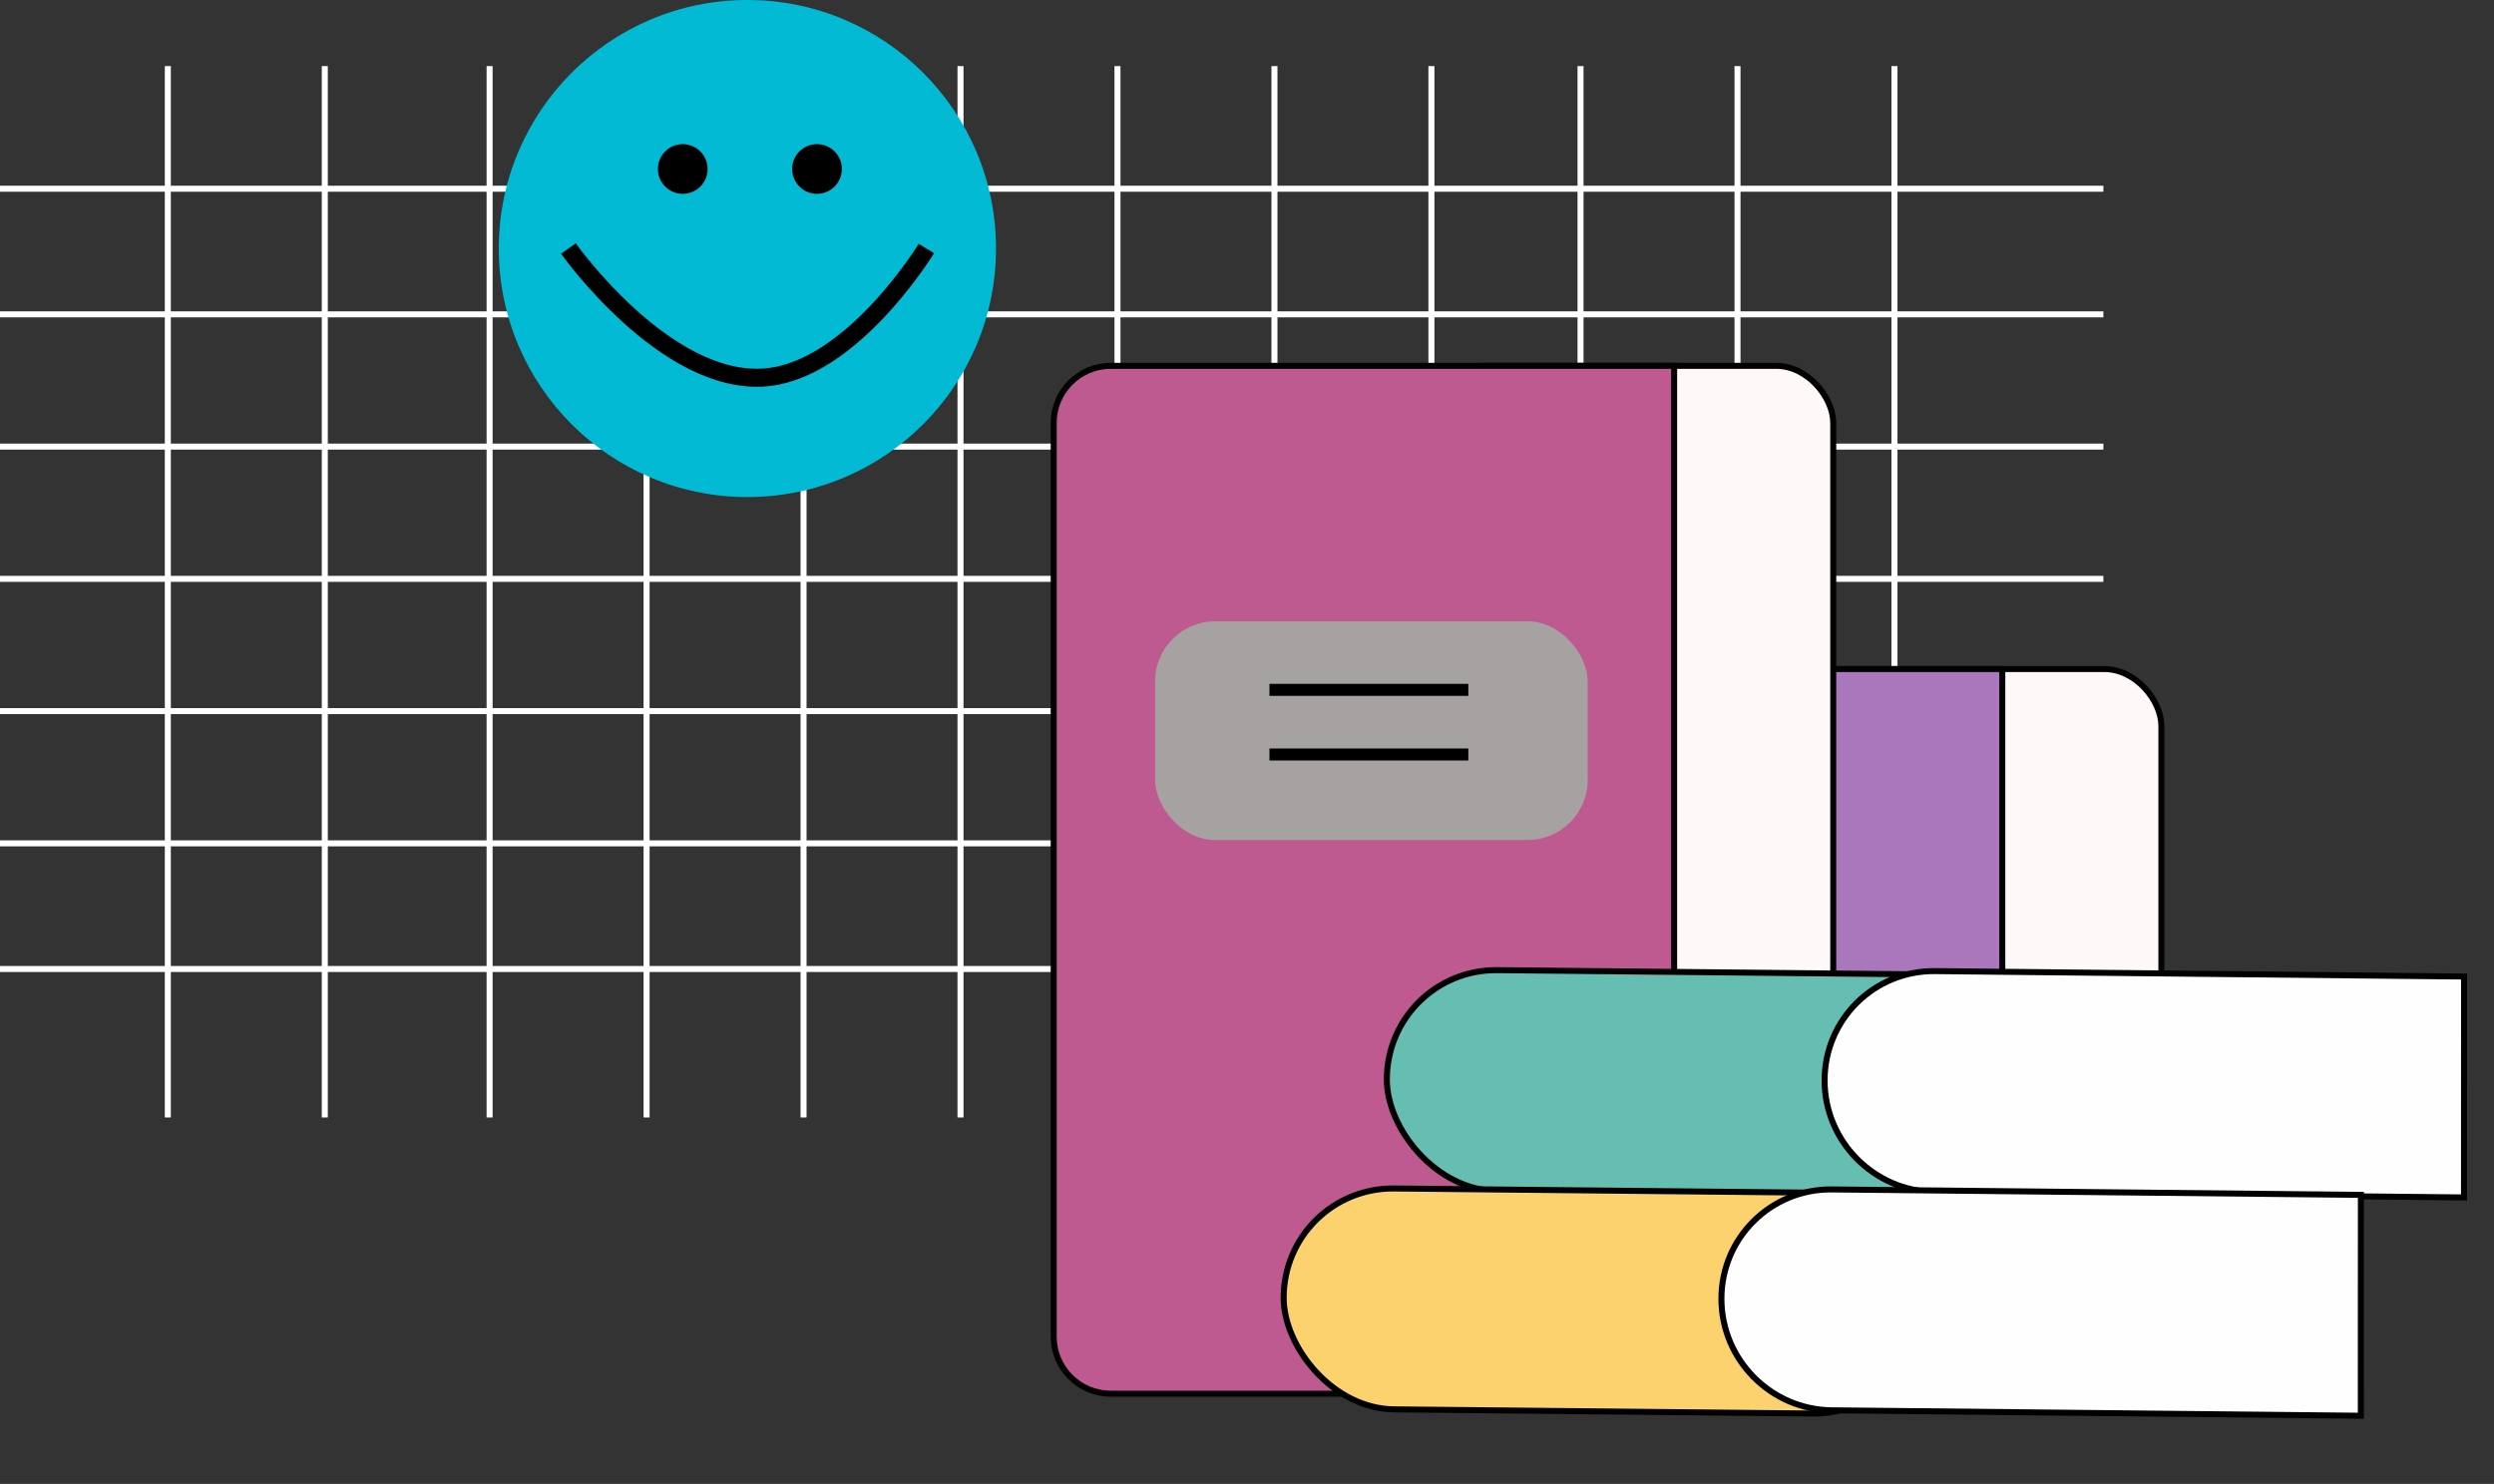 <svg width="415" height="247" viewBox="0 0 415 247" fill="none" xmlns="http://www.w3.org/2000/svg">
<rect x="0" y="0" width="415" height="247" fill="#333333" stroke="none"/>
<line y1="31.412" x2="350" y2="31.412" stroke="white"/>
<line y1="52.324" x2="350" y2="52.324" stroke="white"/>
<line y1="96.349" x2="350" y2="96.349" stroke="white"/>
<line y1="74.337" x2="350" y2="74.337" stroke="white"/>
<line y1="118.362" x2="350" y2="118.362" stroke="white"/>
<line y1="140.374" x2="350" y2="140.374" stroke="white"/>
<line y1="161.286" x2="350" y2="161.286" stroke="white"/>
<line x1="27.925" y1="11" x2="27.925" y2="186" stroke="white"/>
<line x1="54.045" y1="11" x2="54.045" y2="186" stroke="white"/>
<line x1="289.119" y1="11" x2="289.119" y2="186" stroke="white"/>
<line x1="315.239" y1="11" x2="315.239" y2="186" stroke="white"/>
<line x1="238.187" y1="11" x2="238.187" y2="186" stroke="white"/>
<line x1="263" y1="11" x2="263" y2="186" stroke="white"/>
<line x1="185.948" y1="11" x2="185.948" y2="186" stroke="white"/>
<line x1="212.067" y1="11" x2="212.067" y2="186" stroke="white"/>
<line x1="133.709" y1="11" x2="133.709" y2="186" stroke="white"/>
<line x1="159.828" y1="11" x2="159.828" y2="186" stroke="white"/>
<line x1="81.47" y1="11" x2="81.47" y2="186" stroke="white"/>
<line x1="107.59" y1="11" x2="107.59" y2="186" stroke="white"/>
<rect x="295.295" y="111.361" width="64.359" height="120.617" rx="9.5" fill="#FFF8F8" stroke="#020202"/>
<path d="M257.638 111.361H333.18V231.979H257.638C252.391 231.979 248.138 227.725 248.138 222.479V120.861C248.138 115.615 252.391 111.361 257.638 111.361Z" fill="#AA77BD" stroke="#020202"/>
<rect x="237.382" y="60.895" width="67.668" height="171.083" rx="9.5" fill="#FFF8F8" stroke="#020202"/>
<path d="M184.833 60.895H278.576V231.979H184.833C179.586 231.979 175.333 227.725 175.333 222.479V70.395C175.333 65.148 179.586 60.895 184.833 60.895Z" fill="#BE5A90" stroke="#020202"/>
<rect x="192.207" y="103.416" width="71.977" height="36.402" rx="10" fill="#A7A2A2"/>
<line x1="211.235" y1="114.825" x2="244.328" y2="114.825" stroke="black" stroke-width="2"/>
<line x1="211.235" y1="125.581" x2="244.328" y2="125.581" stroke="black" stroke-width="2"/>
<rect x="0.5" y="0.505" width="106.409" height="36.766" rx="18.383" transform="matrix(1 0.01 -0 1 230.27 160.783)" fill="#66BEB3" stroke="black"/>
<path d="M321.999 161.637L410.02 162.542L410.007 199.308L321.986 198.404C311.834 198.299 303.607 189.983 303.61 179.831C303.614 169.678 311.847 161.533 321.999 161.637Z" fill="#FFFEFE" stroke="black"/>
<rect x="0.5" y="0.505" width="106.409" height="36.766" rx="18.383" transform="matrix(1 0.01 -0 1 213.102 197.123)" fill="#FCD26E" stroke="black"/>
<path d="M304.831 197.976L392.852 198.881L392.839 235.648L304.818 234.743C294.666 234.638 286.439 226.323 286.442 216.17C286.446 206.018 294.679 197.872 304.831 197.976Z" fill="#FFFEFE" stroke="black"/>
<circle cx="124.366" cy="41.366" r="41.366" fill="#02BAD4"/>
<path d="M94.582 41.366C94.582 41.366 110.784 64.251 127.447 62.811C141.838 61.568 154.15 41.366 154.15 41.366" stroke="black" stroke-width="3"/>
<circle cx="113.611" cy="28.129" r="4.137" fill="black"/>
<circle cx="135.949" cy="28.129" r="4.137" fill="black"/>
</svg>
